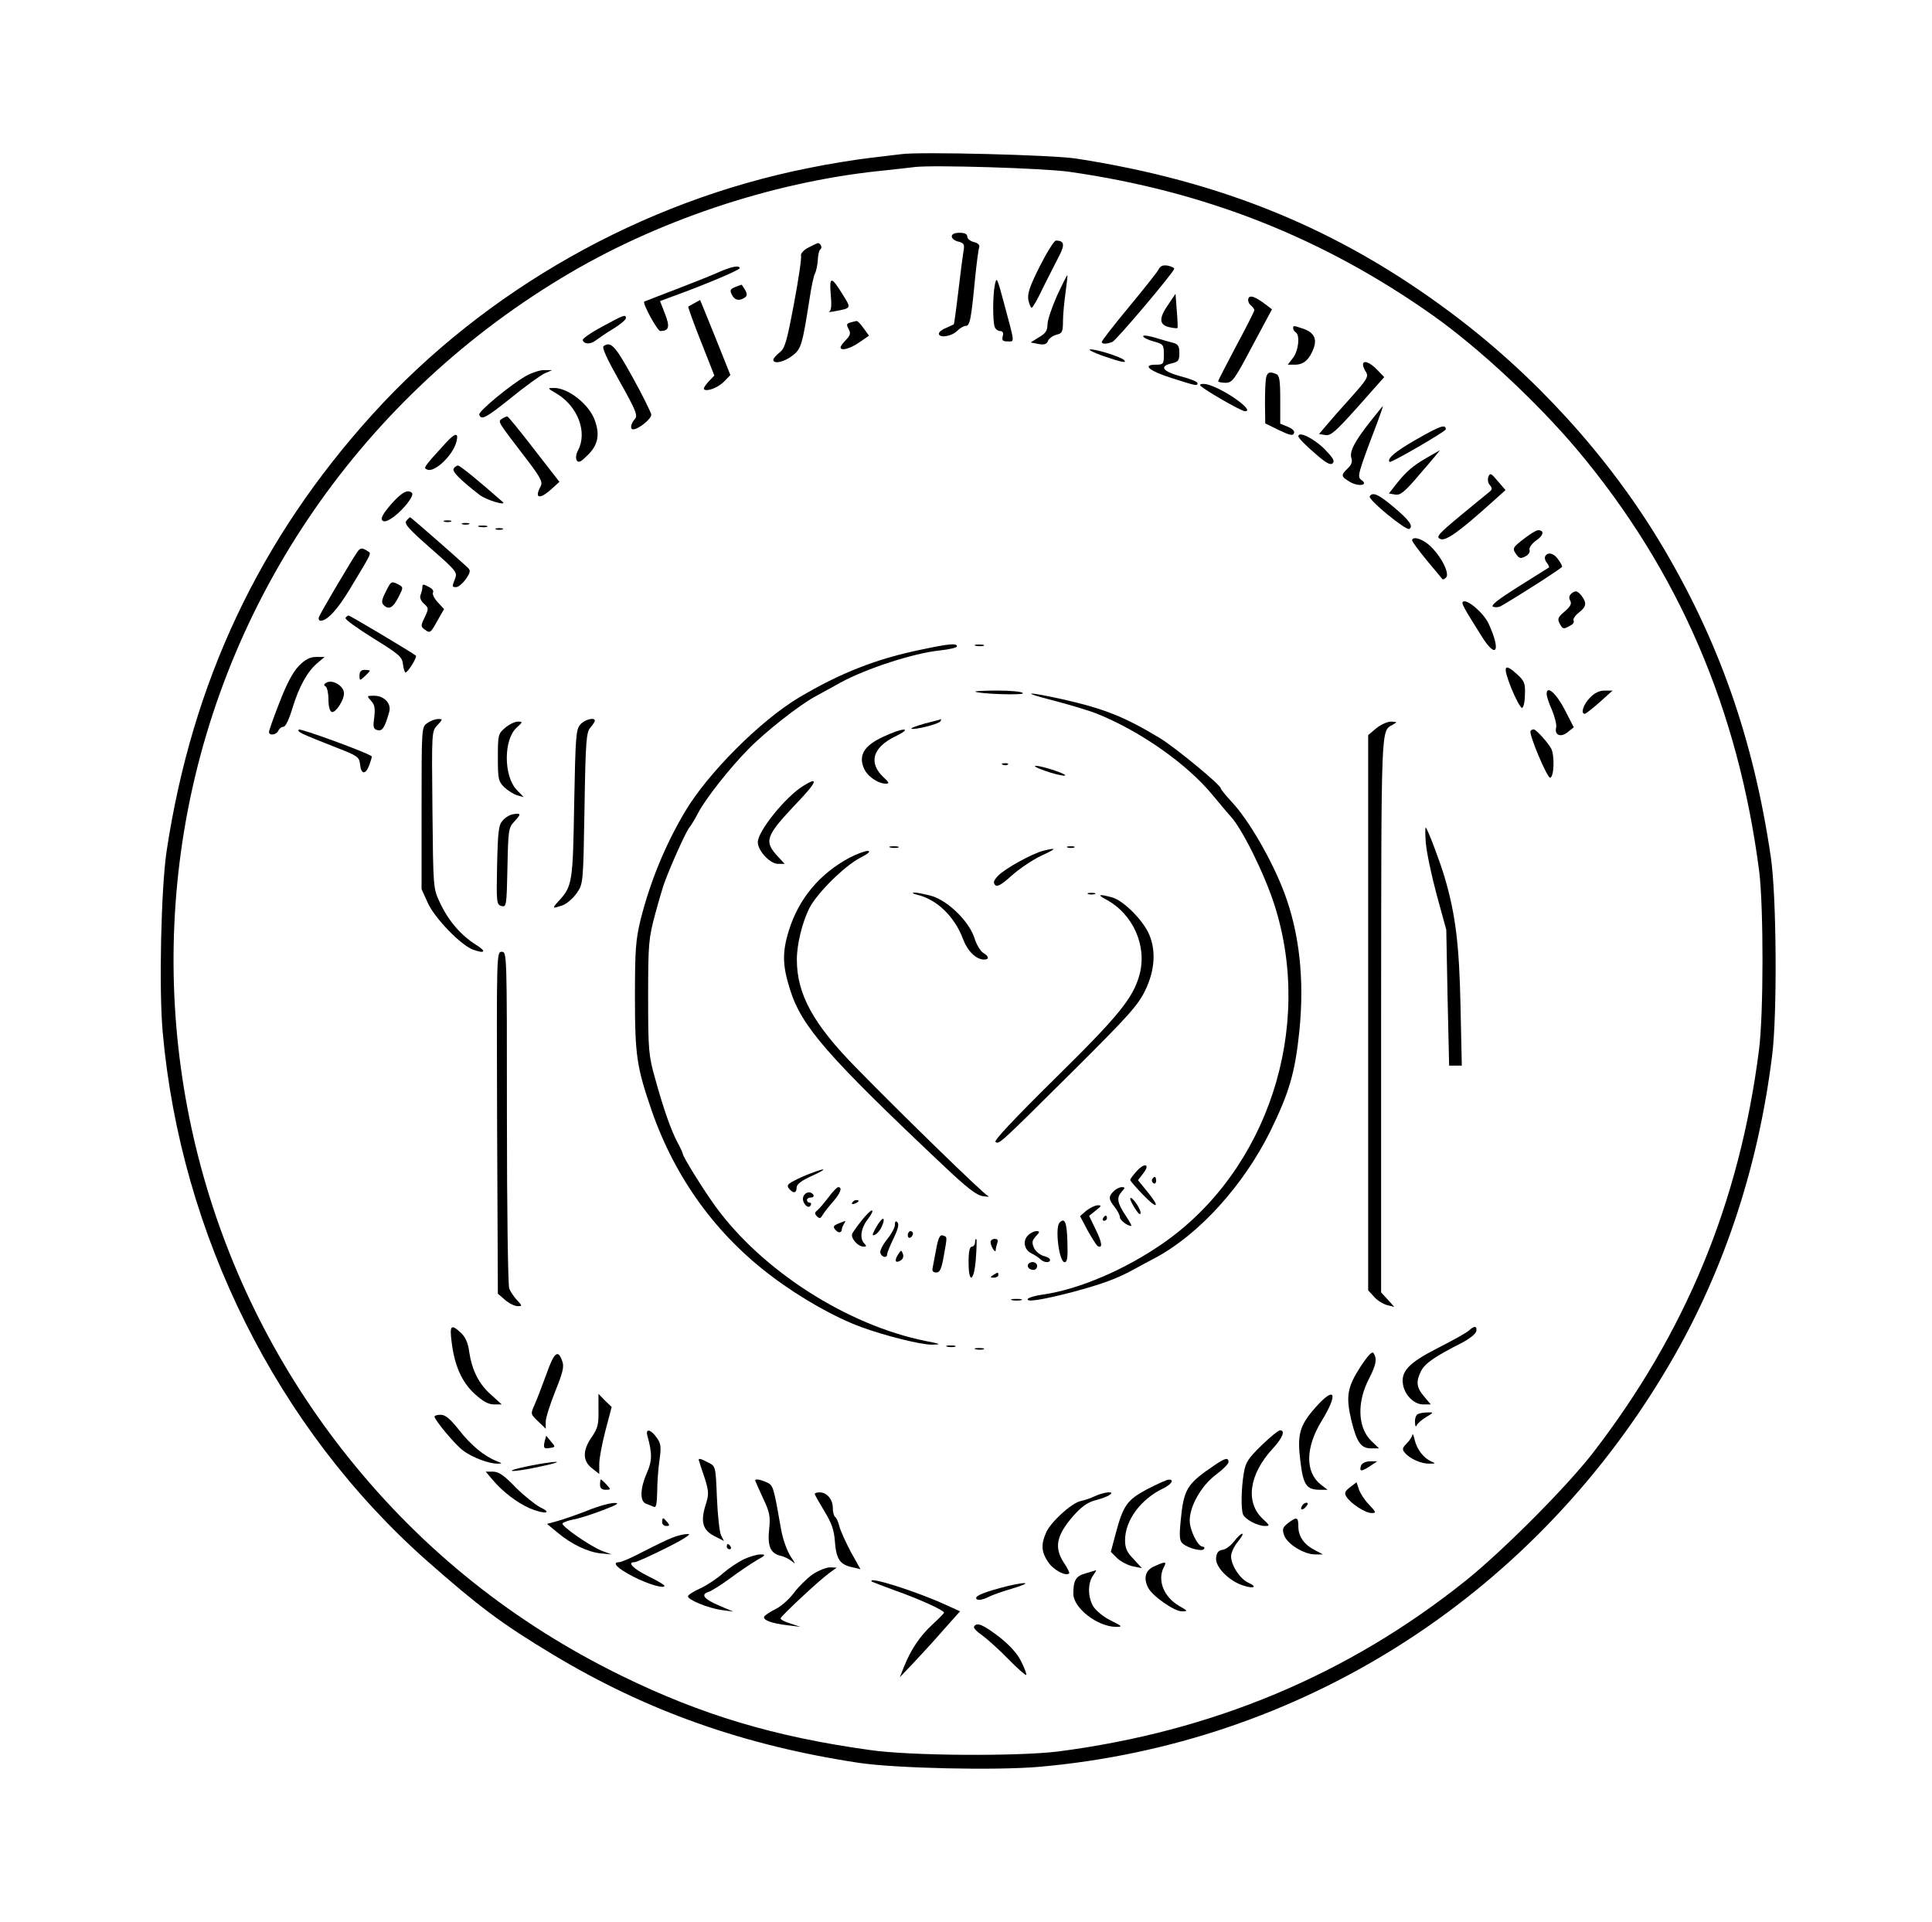 <?xml version="1.0" standalone="no"?>
<!DOCTYPE svg PUBLIC "-//W3C//DTD SVG 20010904//EN"
 "http://www.w3.org/TR/2001/REC-SVG-20010904/DTD/svg10.dtd">
<svg version="1.0" xmlns="http://www.w3.org/2000/svg"
 width="747pt" height="743pt" viewBox="0 0 747 743"
 preserveAspectRatio="xMidYMid meet">

<g transform="translate(0,743) scale(0.1,-0.1)"
fill="#000000" stroke="none">
<path d="M3485 6834 c-16 -2 -73 -9 -125 -15 -52 -6 -158 -23 -235 -39 -642
-128 -1246 -469 -1683 -950 -438 -483 -699 -1036 -798 -1692 -21 -142 -30
-530 -15 -698 70 -785 443 -1532 1021 -2044 201 -177 288 -243 486 -362 363
-219 742 -353 1186 -420 142 -21 530 -30 698 -15 1004 89 1891 649 2417 1526
220 365 360 780 415 1225 20 160 17 614 -5 765 -67 457 -202 842 -429 1219
-202 335 -487 648 -811 889 -430 321 -883 507 -1447 594 -90 14 -604 27 -675
17z m648 -68 c526 -75 982 -255 1408 -556 179 -127 405 -338 558 -520 391
-466 622 -1002 703 -1630 17 -139 17 -552 -1 -690 -75 -589 -284 -1094 -644
-1560 -103 -132 -348 -378 -492 -493 -454 -363 -978 -582 -1575 -659 -155 -19
-572 -17 -728 6 -367 51 -648 135 -957 286 -416 203 -771 486 -1058 845 -537
670 -769 1531 -642 2379 136 903 671 1701 1464 2180 362 220 812 371 1231 415
58 6 119 13 135 15 67 9 496 -4 598 -18z"/>
<path d="M3680 6516 c0 -8 11 -17 25 -20 23 -6 25 -11 20 -39 -3 -18 -12 -88
-20 -156 -8 -68 -16 -124 -17 -125 -2 -1 -15 -7 -30 -14 -16 -6 -28 -16 -28
-22 0 -18 49 -11 70 10 11 11 26 20 34 20 16 0 21 25 36 183 6 59 13 113 16
121 3 8 -4 16 -20 20 -14 3 -26 13 -26 21 0 10 -10 15 -30 15 -19 0 -30 -5
-30 -14z"/>
<path d="M4020 6400 c-39 -78 -48 -105 -44 -130 4 -16 9 -30 13 -30 4 0 24 35
44 78 21 42 49 97 62 122 23 45 20 59 -12 60 -7 0 -35 -45 -63 -100z"/>
<path d="M3124 6472 c-17 -9 -29 -23 -27 -30 3 -7 -9 -90 -27 -185 -28 -149
-35 -174 -56 -190 -13 -10 -24 -23 -24 -28 0 -18 42 -9 74 16 34 26 38 40 67
225 6 41 15 83 20 92 5 10 10 34 11 53 1 20 5 38 10 41 9 6 1 24 -10 24 -4 -1
-21 -9 -38 -18z"/>
<path d="M4479 6387 c-6 -11 -58 -76 -115 -145 -57 -69 -104 -129 -104 -134 0
-9 18 -9 41 0 16 7 239 271 239 283 0 4 -11 9 -25 12 -19 3 -29 -1 -36 -16z"/>
<path d="M2775 6376 c-27 -12 -102 -42 -165 -66 -63 -24 -117 -45 -119 -46 -8
-6 51 -114 62 -114 34 1 38 16 18 67 l-19 49 46 17 c125 45 262 103 262 110 0
13 -34 6 -85 -17z"/>
<path d="M4087 6287 c-20 -45 -37 -95 -37 -112 0 -23 -7 -34 -33 -49 l-32 -20
30 -6 c23 -4 32 -1 37 12 4 10 19 20 33 24 22 5 25 11 25 53 0 25 5 75 10 111
5 35 8 65 7 66 -1 2 -19 -34 -40 -79z"/>
<path d="M3847 6331 c-9 -42 -9 -144 -1 -165 3 -9 13 -16 21 -16 10 0 14 -7
10 -20 -4 -16 0 -20 19 -20 28 0 29 -13 -16 155 -24 90 -27 96 -33 66z"/>
<path d="M3212 6292 c4 -41 2 -63 -5 -66 -7 -3 2 -3 18 0 68 13 67 11 34 64
-45 73 -53 73 -47 2z"/>
<path d="M2842 6320 c-19 -8 -21 -13 -12 -30 11 -21 27 -25 49 -11 10 7 11 13
2 30 -7 11 -13 21 -14 20 -1 0 -12 -4 -25 -9z"/>
<path d="M4518 6254 c-38 -54 -37 -80 3 -89 17 -4 31 -5 32 -3 1 1 0 32 -3 67
l-5 65 -27 -40z"/>
<path d="M4827 6276 c-3 -8 1 -20 9 -26 8 -7 14 -16 14 -19 0 -4 -31 -66 -70
-138 -38 -72 -70 -134 -70 -137 0 -3 13 -6 28 -6 27 0 34 10 104 142 l76 142
-22 17 c-42 32 -64 40 -69 25z"/>
<path d="M2685 6258 c-11 -6 -22 -12 -24 -14 -1 -1 20 -62 49 -134 l52 -132
-23 -24 c-12 -13 -20 -26 -17 -29 11 -11 56 7 79 31 l23 24 -58 145 c-32 80
-59 145 -59 145 -1 0 -11 -6 -22 -12z"/>
<path d="M2328 6167 c-43 -23 -76 -46 -75 -52 6 -17 31 -17 52 0 11 8 41 29
68 45 26 16 47 34 47 40 0 16 -9 12 -92 -33z"/>
<path d="M3288 6183 c-15 -4 -16 -8 -7 -25 9 -16 7 -24 -10 -42 -12 -12 -21
-25 -21 -29 0 -15 36 -6 72 19 l38 26 -21 29 c-11 16 -23 28 -27 28 -4 -1 -15
-3 -24 -6z"/>
<path d="M5000 6161 c0 -6 5 -13 10 -16 17 -11 11 -71 -11 -99 l-20 -26 29 0
c32 0 55 20 71 63 14 37 1 62 -40 76 -39 13 -39 13 -39 2z"/>
<path d="M4420 6130 c0 -5 18 -14 40 -20 38 -10 40 -13 40 -50 0 -38 -2 -40
-31 -40 -55 0 -26 -24 62 -52 97 -31 99 -31 99 -19 0 5 -29 17 -65 26 -70 19
-84 39 -35 50 26 6 30 11 30 40 0 26 -5 34 -22 39 -13 3 -44 12 -70 20 -27 8
-48 11 -48 6z"/>
<path d="M2334 6092 c-8 -5 13 -50 62 -137 64 -114 71 -132 58 -146 -15 -17
-19 -39 -6 -39 21 0 73 42 70 58 -2 9 -34 75 -73 145 -67 121 -83 138 -111
119z"/>
<path d="M4264 6054 c74 -25 96 -30 81 -15 -15 12 -105 41 -129 40 -12 0 10
-11 48 -25z"/>
<path d="M5270 6020 c0 -6 5 -19 12 -29 10 -17 3 -29 -58 -97 -38 -42 -81 -91
-96 -109 l-28 -33 24 -4 c21 -4 40 13 126 109 l102 115 -28 29 c-28 29 -54 38
-54 19z"/>
<path d="M2033 5976 c-61 -35 -184 -137 -180 -149 7 -23 26 -13 122 64 55 45
114 87 130 95 l30 13 -30 0 c-16 1 -49 -10 -72 -23z"/>
<path d="M4896 5973 c-3 -10 -5 -54 -5 -99 l1 -81 53 -26 c42 -20 54 -23 58
-12 4 8 -6 18 -24 25 l-29 12 0 93 c0 75 -3 94 -16 99 -25 10 -32 7 -38 -11z"/>
<path d="M4640 5941 c0 -9 158 -101 174 -101 41 0 -83 88 -147 104 -15 3 -27
2 -27 -3z"/>
<path d="M2154 5907 c80 -49 117 -147 82 -216 -9 -16 -11 -33 -6 -41 7 -11 16
-6 44 22 39 39 46 79 25 135 -22 60 -102 123 -156 123 -28 0 -28 0 11 -23z"/>
<path d="M5298 5800 c-60 -76 -81 -116 -73 -141 5 -14 0 -27 -14 -40 -27 -26
-27 -31 8 -52 34 -20 74 -13 45 7 -17 13 -16 19 60 219 14 37 24 67 23 67 -1
0 -23 -27 -49 -60z"/>
<path d="M1941 5811 c-17 -11 -17 -10 81 -138 67 -87 77 -105 69 -122 -26 -48
-6 -54 40 -13 l32 29 -98 126 c-54 70 -100 127 -104 127 -3 0 -12 -4 -20 -9z"/>
<path d="M5478 5732 c-84 -48 -117 -76 -105 -88 5 -5 217 118 217 126 0 21
-21 14 -112 -38z"/>
<path d="M1724 5718 c-90 -99 -88 -97 -71 -104 29 -11 100 58 112 109 9 36 -5
34 -41 -5z"/>
<path d="M5020 5743 c0 -6 27 -34 61 -63 45 -40 63 -50 72 -41 9 9 0 22 -33
56 -42 41 -100 69 -100 48z"/>
<path d="M5518 5661 c-54 -31 -80 -53 -119 -102 l-29 -37 24 -4 c20 -4 37 9
100 84 42 48 75 88 73 87 -1 -1 -23 -13 -49 -28z"/>
<path d="M1754 5618 c-7 -11 26 -44 101 -102 26 -20 109 -44 88 -26 -91 80
-164 140 -172 140 -5 0 -13 -5 -17 -12z"/>
<path d="M5755 5587 c-4 -9 -2 -24 5 -32 11 -13 10 -18 -3 -28 -8 -7 -59 -48
-112 -92 -85 -71 -94 -81 -76 -89 21 -9 72 27 204 146 l48 43 -30 35 c-25 30
-30 33 -36 17z"/>
<path d="M1511 5479 c-31 -36 -40 -54 -33 -61 8 -8 21 -3 46 15 40 31 78 81
69 91 -16 16 -41 2 -82 -45z"/>
<path d="M5296 5511 c-8 -12 141 -134 153 -126 17 10 0 34 -61 85 -58 49 -81
59 -92 41z"/>
<path d="M1571 5416 c-9 -11 10 -32 93 -105 98 -86 105 -93 96 -117 -13 -33
-13 -34 4 -34 8 0 25 14 37 31 18 26 19 33 8 44 -43 40 -220 195 -223 195 -2
0 -9 -6 -15 -14z"/>
<path d="M1718 5413 c6 -2 18 -2 25 0 6 3 1 5 -13 5 -14 0 -19 -2 -12 -5z"/>
<path d="M1788 5403 c6 -2 18 -2 25 0 6 3 1 5 -13 5 -14 0 -19 -2 -12 -5z"/>
<path d="M1853 5393 c9 -2 23 -2 30 0 6 3 -1 5 -18 5 -16 0 -22 -2 -12 -5z"/>
<path d="M1918 5383 c6 -2 18 -2 25 0 6 3 1 5 -13 5 -14 0 -19 -2 -12 -5z"/>
<path d="M5895 5349 c-47 -36 -49 -39 -32 -63 11 -15 17 -17 35 -7 12 6 19 17
16 25 -3 8 8 23 25 36 30 20 33 40 8 40 -7 0 -30 -14 -52 -31z"/>
<path d="M5460 5341 c0 -6 26 -40 57 -78 31 -37 58 -70 60 -72 2 -3 8 0 14 6
19 19 -37 113 -85 140 -25 15 -46 16 -46 4z"/>
<path d="M1383 5298 c-16 -21 -142 -234 -149 -252 -4 -9 -1 -16 6 -16 25 0 65
43 113 123 89 148 84 136 67 147 -20 13 -26 12 -37 -2z"/>
<path d="M5975 5280 c-4 -6 -1 -18 6 -26 6 -8 10 -16 8 -18 -2 -1 -55 -35
-118 -74 -79 -50 -109 -73 -98 -78 9 -3 22 -2 29 2 70 40 238 148 238 153 0 4
-7 17 -16 29 -16 23 -39 29 -49 12z"/>
<path d="M1491 5141 c-15 -29 -17 -41 -8 -50 20 -20 36 -12 57 29 20 39 20 39
1 50 -28 14 -29 14 -50 -29z"/>
<path d="M1633 5158 c0 -7 -4 -20 -7 -29 -4 -9 1 -22 13 -33 19 -17 19 -19 3
-53 -16 -33 -16 -36 3 -49 17 -13 21 -10 45 34 l27 47 -25 27 c-13 14 -21 31
-18 37 4 5 -2 15 -13 20 -25 14 -28 14 -28 -1z"/>
<path d="M6078 5137 c-11 -9 -13 -18 -7 -29 7 -12 1 -23 -21 -42 -26 -22 -29
-29 -20 -46 12 -23 15 -24 41 -9 11 5 17 14 13 20 -3 5 6 19 20 30 31 24 32
39 9 68 -15 17 -21 18 -35 8z"/>
<path d="M5656 5103 c-6 -6 3 -22 74 -135 56 -89 74 -55 26 50 -19 42 -86 99
-100 85z"/>
<path d="M1336 5041 c-4 -5 45 -40 106 -78 102 -63 113 -73 116 -101 2 -18 7
-32 10 -32 9 0 46 60 40 65 -11 10 -254 155 -260 155 -4 0 -9 -4 -12 -9z"/>
<path d="M3565 4919 c-177 -36 -316 -91 -476 -186 -149 -89 -353 -293 -441
-442 -77 -130 -134 -270 -171 -416 -19 -79 -22 -116 -22 -300 0 -227 7 -271
65 -440 91 -261 250 -480 467 -642 109 -82 242 -157 343 -194 93 -34 233 -69
275 -68 36 1 33 3 -25 14 -304 61 -633 272 -814 521 -47 65 -126 192 -126 203
0 3 -9 23 -20 43 -26 49 -55 132 -87 248 -25 89 -27 108 -27 315 0 207 2 226
27 320 15 55 32 114 39 130 25 67 81 191 93 205 7 8 23 35 36 60 29 54 120
170 192 243 65 67 198 171 257 203 25 14 70 38 100 55 99 54 283 114 383 124
37 4 67 11 67 16 0 13 -31 10 -135 -12z"/>
<path d="M3773 4933 c9 -2 23 -2 30 0 6 3 -1 5 -18 5 -16 0 -22 -2 -12 -5z"/>
<path d="M1156 4856 c-23 -24 -47 -68 -75 -141 -23 -58 -41 -110 -41 -115 0
-16 30 -11 36 5 4 8 12 15 20 15 8 0 22 29 35 73 25 82 58 142 97 174 l27 23
-32 0 c-24 0 -42 -9 -67 -34z"/>
<path d="M5843 4770 c18 -44 37 -78 42 -77 6 2 11 25 11 52 2 42 -2 52 -29 77
-52 47 -58 35 -24 -52z"/>
<path d="M1390 4818 c0 -20 1 -21 20 -3 11 10 20 20 20 22 0 1 -9 3 -20 3 -14
0 -20 -7 -20 -22z"/>
<path d="M1261 4790 c-9 -5 -10 -10 -2 -14 6 -4 11 -27 11 -51 0 -26 5 -45 13
-48 14 -4 47 45 47 72 0 29 -45 56 -69 41z"/>
<path d="M3771 4756 c11 -9 190 -15 184 -6 -3 6 -47 10 -97 10 -50 0 -89 -2
-87 -4z"/>
<path d="M5980 4747 c0 -9 9 -37 21 -63 11 -27 18 -56 16 -66 -8 -30 17 -41
44 -19 l24 19 -35 68 c-33 64 -70 96 -70 61z"/>
<path d="M6147 4732 c-25 -26 -37 -62 -19 -62 4 1 30 21 57 45 l50 45 -31 0
c-20 0 -39 -9 -57 -28z"/>
<path d="M4075 4721 c61 -16 135 -38 165 -50 168 -67 352 -196 451 -318 30
-36 59 -71 66 -78 44 -46 132 -223 171 -345 152 -476 -27 -1023 -427 -1304
-148 -104 -331 -182 -468 -201 -29 -4 -56 -12 -59 -17 -9 -14 55 -4 171 26
116 31 173 52 237 87 29 16 70 38 91 49 166 91 334 277 437 483 75 153 97 228
114 391 20 200 0 380 -59 536 -46 122 -136 279 -203 350 -23 25 -42 48 -42 52
0 13 -176 158 -235 194 -138 83 -213 113 -375 150 -145 32 -169 29 -35 -5z"/>
<path d="M1435 4720 c14 -15 16 -29 12 -64 -5 -37 -4 -45 13 -49 18 -5 28 10
45 71 9 32 -20 62 -58 62 -29 0 -30 0 -12 -20z"/>
<path d="M1652 4634 c-22 -15 -22 -16 -22 -328 l0 -314 25 -55 c27 -58 126
-160 172 -178 49 -18 56 -8 12 19 -58 37 -106 93 -138 162 -26 55 -26 55 -29
359 -3 302 -3 304 19 327 21 23 22 24 3 24 -11 0 -30 -7 -42 -16z"/>
<path d="M2244 4629 c-17 -19 -19 -44 -24 -308 -5 -307 -7 -318 -63 -378 -23
-26 -22 -27 19 -13 16 6 40 27 54 47 25 36 25 37 30 329 4 260 7 294 23 311 9
11 17 23 17 26 0 15 -38 6 -56 -14z"/>
<path d="M3577 4633 c-32 -9 -56 -18 -53 -20 7 -7 105 17 112 28 3 5 4 9 2 8
-2 -1 -29 -8 -61 -16z"/>
<path d="M1953 4616 c-27 -23 -28 -28 -28 -115 0 -83 2 -92 25 -115 14 -13 36
-27 50 -31 l25 -7 -28 29 c-50 54 -50 193 0 239 25 23 25 24 5 24 -11 0 -34
-11 -49 -24z"/>
<path d="M5321 4614 l-31 -26 0 -1073 0 -1074 23 -25 c12 -14 35 -28 50 -32
l28 -7 -25 28 -26 28 0 1076 c1 1133 -1 1093 45 1119 19 11 18 11 -7 12 -14 0
-40 -12 -57 -26z"/>
<path d="M1155 4609 c-6 -9 5 -14 147 -70 80 -31 87 -36 90 -63 4 -41 21 -43
36 -4 6 17 11 33 9 34 -14 13 -278 110 -282 103z"/>
<path d="M3414 4581 c-73 -34 -95 -71 -74 -121 13 -31 54 -60 86 -60 13 0 12
5 -9 24 -60 56 -44 115 43 158 33 16 47 27 35 27 -11 1 -47 -12 -81 -28z"/>
<path d="M5918 4604 c-9 -9 65 -185 76 -181 15 5 17 86 4 112 -12 23 -59 75
-68 75 -4 0 -9 -2 -12 -6z"/>
<path d="M3878 4473 c7 -3 16 -2 19 1 4 3 -2 6 -13 5 -11 0 -14 -3 -6 -6z"/>
<path d="M4040 4450 c30 -11 64 -19 75 -19 25 1 -83 38 -110 38 -11 0 5 -9 35
-19z"/>
<path d="M3105 4391 c-69 -43 -175 -175 -175 -217 0 -33 47 -84 78 -84 l26 0
-26 28 c-55 59 -48 79 67 201 84 87 94 112 30 72z"/>
<path d="M1984 4282 c-12 -2 -30 -12 -40 -24 -16 -17 -19 -41 -22 -173 -3
-145 -2 -153 17 -158 19 -5 20 1 23 148 3 146 4 155 27 179 27 29 26 33 -5 28z"/>
<path d="M5513 4170 c3 -36 22 -126 42 -200 l37 -135 5 -262 6 -263 25 0 24 0
-5 233 c-5 235 -19 352 -62 497 -17 58 -64 182 -72 190 -3 3 -3 -24 0 -60z"/>
<path d="M3443 4153 c9 -2 23 -2 30 0 6 3 -1 5 -18 5 -16 0 -22 -2 -12 -5z"/>
<path d="M4128 4153 c6 -2 18 -2 25 0 6 3 1 5 -13 5 -14 0 -19 -2 -12 -5z"/>
<path d="M4035 4141 c-44 -11 -149 -69 -176 -97 -17 -18 -20 -27 -11 -36 8 -8
24 1 64 37 29 26 80 60 113 76 61 28 63 33 10 20z"/>
<path d="M3285 4114 c-116 -62 -197 -159 -235 -282 -26 -84 -25 -135 5 -229
44 -141 144 -256 591 -678 94 -89 129 -116 155 -120 19 -3 27 -2 19 1 -17 7
-330 312 -510 496 -166 169 -229 284 -229 418 0 59 21 144 48 198 29 58 137
165 198 196 31 16 41 25 28 26 -11 0 -43 -12 -70 -26z"/>
<path d="M3548 3970 c75 -18 144 -85 176 -172 17 -45 50 -78 81 -78 21 0 19
13 -5 27 -10 7 -25 32 -32 55 -19 63 -100 143 -163 163 -28 8 -59 14 -70 14
-11 -1 -6 -4 13 -9z"/>
<path d="M4208 3973 c6 -2 18 -2 25 0 6 3 1 5 -13 5 -14 0 -19 -2 -12 -5z"/>
<path d="M4275 3953 c105 -55 161 -179 131 -291 -25 -91 -79 -158 -328 -403
-153 -151 -236 -239 -229 -244 15 -9 9 -15 301 275 215 214 250 253 278 311
37 76 42 152 16 214 -22 55 -100 133 -143 145 -51 14 -61 12 -26 -7z"/>
<path d="M1922 3089 l3 -661 28 -24 c15 -13 37 -24 48 -24 19 0 19 1 -2 23
-11 12 -25 32 -30 45 -5 13 -9 305 -9 663 0 635 0 639 -20 639 -20 0 -20 -3
-18 -661z"/>
<path d="M4396 2903 c-14 -15 -26 -31 -26 -35 0 -4 23 -30 50 -58 57 -59 67
-49 15 14 l-35 43 20 26 c28 35 7 44 -24 10z"/>
<path d="M3139 2895 c-20 -7 -50 -20 -68 -30 -26 -13 -30 -19 -20 -31 16 -19
29 -18 29 4 0 13 18 27 58 45 60 27 61 35 1 12z"/>
<path d="M4455 2871 c-3 -5 -1 -12 5 -16 5 -3 10 1 10 9 0 18 -6 21 -15 7z"/>
<path d="M3205 2803 c-16 -21 -35 -44 -43 -51 -13 -10 -13 -15 -3 -25 10 -10
14 -8 22 6 6 10 24 33 40 51 29 33 37 56 20 56 -5 0 -21 -17 -36 -37z"/>
<path d="M4306 2824 c-21 -20 -20 -31 4 -61 11 -14 20 -32 20 -39 0 -12 29
-34 44 -34 3 0 -6 16 -19 36 -35 52 -39 72 -19 95 15 17 15 19 1 19 -8 0 -23
-7 -31 -16z"/>
<path d="M3106 2803 c-8 -20 18 -51 28 -34 4 6 2 11 -3 11 -6 0 -11 5 -11 10
0 6 7 10 16 10 8 0 12 5 9 10 -10 16 -32 12 -39 -7z"/>
<path d="M4370 2795 c0 -5 9 -23 20 -40 13 -20 20 -24 20 -14 0 18 -39 71 -40
54z"/>
<path d="M3295 2780 c-3 -6 1 -7 9 -4 18 7 21 14 7 14 -6 0 -13 -4 -16 -10z"/>
<path d="M4200 2749 l-24 -21 29 -55 c17 -30 34 -57 38 -60 21 -13 19 12 -6
62 l-26 54 26 21 c22 17 23 20 7 20 -11 -1 -30 -10 -44 -21z"/>
<path d="M3333 2713 c-17 -21 -33 -44 -37 -51 -10 -16 20 -52 43 -52 12 0 12
3 3 12 -19 19 -14 59 14 95 14 18 21 33 15 33 -5 0 -22 -17 -38 -37z"/>
<path d="M4265 2720 c-3 -5 -1 -10 4 -10 6 0 11 5 11 10 0 6 -2 10 -4 10 -3 0
-8 -4 -11 -10z"/>
<path d="M3403 2708 c-6 -7 -16 -23 -22 -35 -9 -18 -9 -22 2 -17 8 3 20 17 26
31 13 28 9 41 -6 21z"/>
<path d="M3241 2699 c-19 -8 -21 -12 -11 -24 12 -14 25 -12 25 3 0 4 4 13 8
20 9 14 10 14 -22 1z"/>
<path d="M3460 2694 c0 -11 -14 -36 -31 -57 -17 -21 -28 -44 -25 -52 6 -17 26
-20 26 -5 0 6 11 33 25 62 17 35 22 55 15 62 -7 7 -10 3 -10 -10z"/>
<path d="M4097 2703 c-19 -18 -2 -153 19 -153 11 0 13 18 11 80 -2 74 -10 94
-30 73z"/>
<path d="M3510 2654 c0 -8 5 -12 10 -9 6 3 10 10 10 16 0 5 -4 9 -10 9 -5 0
-10 -7 -10 -16z"/>
<path d="M3975 2654 c-22 -22 -15 -56 13 -70 13 -6 29 -17 35 -23 13 -13 37
-15 37 -2 0 5 -11 12 -25 15 -14 4 -31 18 -37 31 -9 21 -8 28 7 45 16 17 16
20 2 20 -8 0 -23 -7 -32 -16z"/>
<path d="M3620 2602 c-6 -31 -12 -65 -14 -74 -3 -12 2 -18 14 -18 14 0 20 13
29 63 14 79 14 74 -3 80 -11 5 -18 -8 -26 -51z"/>
<path d="M3770 2627 c0 -9 -6 -17 -12 -17 -9 0 -13 -19 -13 -60 0 -86 21 -77
28 12 3 40 4 74 2 77 -3 2 -5 -3 -5 -12z"/>
<path d="M3830 2628 c0 -17 20 -47 20 -31 0 6 3 18 6 27 4 11 1 16 -10 16 -9
0 -16 -6 -16 -12z"/>
<path d="M3472 2579 c-15 -24 -10 -35 11 -22 8 5 12 15 8 25 -6 16 -7 16 -19
-3z"/>
<path d="M3977 2544 c-9 -10 2 -24 19 -24 8 0 14 7 14 15 0 15 -21 21 -33 9z"/>
<path d="M3840 2500 c-13 -8 -12 -10 3 -10 9 0 17 5 17 10 0 12 -1 12 -20 0z"/>
<path d="M3913 2403 c9 -2 25 -2 35 0 9 3 1 5 -18 5 -19 0 -27 -2 -17 -5z"/>
<path d="M1746 2243 c11 -92 39 -156 89 -202 32 -29 53 -41 75 -41 l30 0 -42
38 c-47 42 -73 94 -84 166 -4 34 -15 57 -32 73 -38 35 -44 29 -36 -34z"/>
<path d="M5680 2286 c-8 -8 -62 -38 -119 -67 -114 -58 -146 -91 -136 -144 8
-41 43 -75 78 -75 l29 0 -26 31 c-30 35 -32 58 -11 99 15 29 54 56 157 108 29
15 54 35 56 45 4 21 -8 22 -28 3z"/>
<path d="M3663 2223 c9 -2 23 -2 30 0 6 3 -1 5 -18 5 -16 0 -22 -2 -12 -5z"/>
<path d="M3773 2213 c9 -2 23 -2 30 0 6 3 -1 5 -18 5 -16 0 -22 -2 -12 -5z"/>
<path d="M5261 2147 c-52 -80 -58 -116 -36 -209 21 -85 37 -108 77 -108 l30 0
-31 30 c-52 52 -55 150 -7 241 27 53 31 75 17 97 -5 9 -20 -6 -50 -51z"/>
<path d="M2113 2118 c-17 -46 -37 -99 -46 -119 -16 -36 -16 -36 13 -64 l30
-29 0 27 c0 15 17 68 37 118 29 72 35 95 27 116 -16 47 -31 36 -61 -49z"/>
<path d="M2314 1977 c1 -54 -3 -70 -26 -103 -36 -52 -36 -92 1 -121 l28 -22 0
39 c0 21 11 79 24 129 l24 91 -26 25 -25 26 0 -64z"/>
<path d="M5086 1988 c-62 -70 -71 -105 -58 -209 11 -91 24 -109 75 -109 l30 0
-26 20 c-61 48 -60 143 3 246 66 108 52 138 -24 52z"/>
<path d="M5483 1963 c-7 -2 -13 -17 -12 -31 0 -15 3 -21 6 -14 3 8 19 22 37
33 30 18 30 19 6 18 -14 0 -31 -3 -37 -6z"/>
<path d="M1680 1953 c0 -13 80 -109 110 -131 35 -27 103 -52 134 -51 19 0 19
1 -4 10 -48 19 -99 61 -145 120 -34 43 -53 59 -71 59 -13 0 -24 -3 -24 -7z"/>
<path d="M2503 1879 c19 -68 19 -97 -2 -144 -26 -59 -28 -110 -3 -119 9 -3 23
-9 30 -12 9 -4 12 11 13 58 0 35 4 90 9 123 7 50 5 64 -9 84 -24 35 -46 40
-38 10z"/>
<path d="M4878 1842 c-52 -51 -62 -65 -69 -108 -10 -60 -11 -137 -3 -159 8
-19 55 -45 85 -45 20 0 19 2 -9 28 -68 64 -52 172 38 270 39 42 51 72 29 72
-6 0 -38 -26 -71 -58z"/>
<path d="M5461 1883 c-1 -7 -10 -22 -22 -34 -17 -17 -18 -23 -8 -35 19 -24 65
-44 96 -43 24 0 25 1 8 8 -30 13 -56 46 -65 83 -4 18 -8 27 -9 21z"/>
<path d="M2106 1858 c-6 -27 -3 -31 22 -26 20 3 20 4 2 25 l-18 22 -6 -21z"/>
<path d="M2704 1778 c2 -7 12 -38 22 -67 15 -49 15 -60 2 -100 -20 -65 -11
-97 34 -120 l37 -19 -11 22 c-6 11 -13 76 -16 144 -5 123 -5 123 -33 137 -34
18 -42 19 -35 3z"/>
<path d="M4696 1765 c-108 -73 -119 -92 -131 -215 -6 -62 -4 -78 8 -88 22 -19
76 -32 82 -21 4 5 1 9 -5 9 -18 0 -50 63 -50 101 0 56 45 135 101 177 27 20
49 42 49 49 0 19 -13 16 -54 -12z"/>
<path d="M2045 1762 c-44 -9 -73 -17 -65 -19 8 -2 56 5 105 16 50 10 79 19 65
19 -14 0 -61 -7 -105 -16z"/>
<path d="M5263 1765 c-9 -25 0 -26 32 -5 l30 20 -28 0 c-16 0 -30 -7 -34 -15z"/>
<path d="M1905 1708 c39 -46 94 -88 144 -110 55 -23 91 -20 40 4 -19 10 -62
44 -95 77 -44 46 -66 61 -87 61 l-29 0 27 -32z"/>
<path d="M2320 1690 c0 -14 7 -20 22 -20 20 0 21 1 3 20 -10 11 -20 20 -22 20
-1 0 -3 -9 -3 -20z"/>
<path d="M2920 1706 c0 -2 14 -33 30 -68 26 -55 29 -70 24 -119 -7 -66 4 -94
43 -104 16 -3 36 -14 47 -23 13 -12 11 -6 -7 20 -14 22 -30 66 -37 105 -29
166 -30 170 -56 182 -25 11 -44 14 -44 7z"/>
<path d="M4435 1672 c-78 -42 -92 -62 -122 -174 l-18 -68 25 -25 c14 -13 41
-27 60 -31 l35 -7 -32 35 c-26 26 -33 43 -33 73 0 77 61 159 147 200 33 16 45
36 21 34 -7 0 -44 -17 -83 -37z"/>
<path d="M5220 1680 c-20 -16 -23 -22 -14 -37 16 -26 73 -63 97 -63 19 0 18 3
-10 33 -17 17 -34 44 -39 59 l-9 27 -25 -19z"/>
<path d="M3150 1654 c0 -3 17 -33 37 -66 28 -46 38 -73 41 -117 5 -68 19 -90
65 -100 l34 -8 -38 68 c-20 38 -40 82 -44 99 -4 16 -11 32 -16 35 -5 4 -9 19
-9 35 0 33 -23 60 -51 60 -10 0 -19 -3 -19 -6z"/>
<path d="M4235 1646 c-16 -8 -43 -17 -58 -20 -36 -9 -116 -82 -133 -123 -20
-46 -17 -75 9 -113 20 -30 68 -56 81 -43 2 2 -7 21 -20 40 -39 59 -30 106 35
181 32 36 55 53 85 61 23 6 48 15 56 21 24 16 -19 12 -55 -4z"/>
<path d="M2270 1589 c-41 -16 -93 -34 -115 -40 l-40 -11 40 -33 c53 -45 118
-76 168 -81 l42 -4 -38 14 c-47 19 -158 96 -152 106 3 4 21 11 41 15 20 3 70
19 112 35 58 22 70 29 47 29 -16 0 -64 -13 -105 -30z"/>
<path d="M5035 1609 c-11 -17 1 -21 15 -4 8 9 8 15 2 15 -6 0 -14 -5 -17 -11z"/>
<path d="M2560 1545 c0 -8 7 -15 16 -15 14 0 14 3 4 15 -7 8 -14 15 -16 15 -2
0 -4 -7 -4 -15z"/>
<path d="M4980 1541 c-21 -17 -23 -23 -15 -47 12 -34 77 -74 120 -74 l30 0
-30 16 c-42 21 -65 53 -65 92 0 37 -6 39 -40 13z"/>
<path d="M2600 1485 c-19 -7 -70 -32 -113 -54 -43 -23 -85 -41 -93 -41 -31 0
-6 -25 55 -56 58 -30 122 -48 120 -35 0 3 -28 20 -61 36 -59 29 -85 55 -55 55
8 0 63 25 123 55 68 34 100 55 84 54 -14 0 -41 -6 -60 -14z"/>
<path d="M4772 1471 c-12 -16 -32 -31 -44 -33 -17 -2 -24 -11 -26 -31 -4 -35
49 -89 104 -107 42 -14 58 -6 20 11 -32 15 -66 67 -66 102 0 14 12 39 26 56
14 17 22 31 17 31 -5 0 -19 -13 -31 -29z"/>
<path d="M2810 1450 c0 -5 5 -10 11 -10 5 0 7 5 4 10 -3 6 -8 10 -11 10 -2 0
-4 -4 -4 -10z"/>
<path d="M2875 1401 c-22 -11 -58 -35 -80 -54 -22 -20 -61 -46 -87 -58 -27
-12 -48 -26 -48 -31 0 -14 80 -46 130 -53 l45 -6 -54 23 c-59 25 -73 43 -42
53 11 3 49 27 83 52 35 26 81 57 103 70 36 20 37 23 15 23 -14 0 -43 -9 -65
-19z"/>
<path d="M4463 1374 c-35 -15 -43 -46 -23 -84 17 -32 101 -90 129 -90 25 0 25
1 -10 21 -60 35 -85 100 -59 150 12 22 7 23 -37 3z"/>
<path d="M3142 1343 c-22 -16 -54 -47 -71 -70 -17 -23 -48 -52 -70 -63 -22
-11 -42 -24 -46 -30 -8 -13 29 -27 91 -34 l49 -6 -39 13 c-21 6 -38 15 -38 20
2 9 146 144 187 174 l30 22 -26 1 c-14 0 -44 -12 -67 -27z"/>
<path d="M4198 1347 c-38 -10 -48 -27 -48 -79 0 -55 93 -127 164 -128 28 0 26
2 -20 25 -27 13 -57 38 -67 54 -21 36 -22 89 -1 119 8 12 14 21 12 21 -2 -1
-20 -6 -40 -12z"/>
<path d="M3371 1315 c3 -2 45 -18 94 -36 88 -31 185 -75 185 -84 0 -3 -21 -24
-46 -47 -47 -44 -82 -95 -109 -163 l-16 -40 58 61 c32 34 84 91 116 128 l59
66 -55 25 c-113 52 -309 114 -286 90z"/>
<path d="M3870 1291 c-78 -21 -107 -35 -92 -45 6 -4 25 0 41 8 16 9 60 24 98
35 37 11 57 20 43 20 -14 0 -54 -8 -90 -18z"/>
<path d="M3766 1141 c-3 -5 11 -20 32 -34 20 -15 66 -56 101 -92 35 -36 66
-63 69 -61 2 3 -7 27 -20 53 -16 32 -46 64 -87 96 -61 46 -84 56 -95 38z"/>
</g>
</svg>
